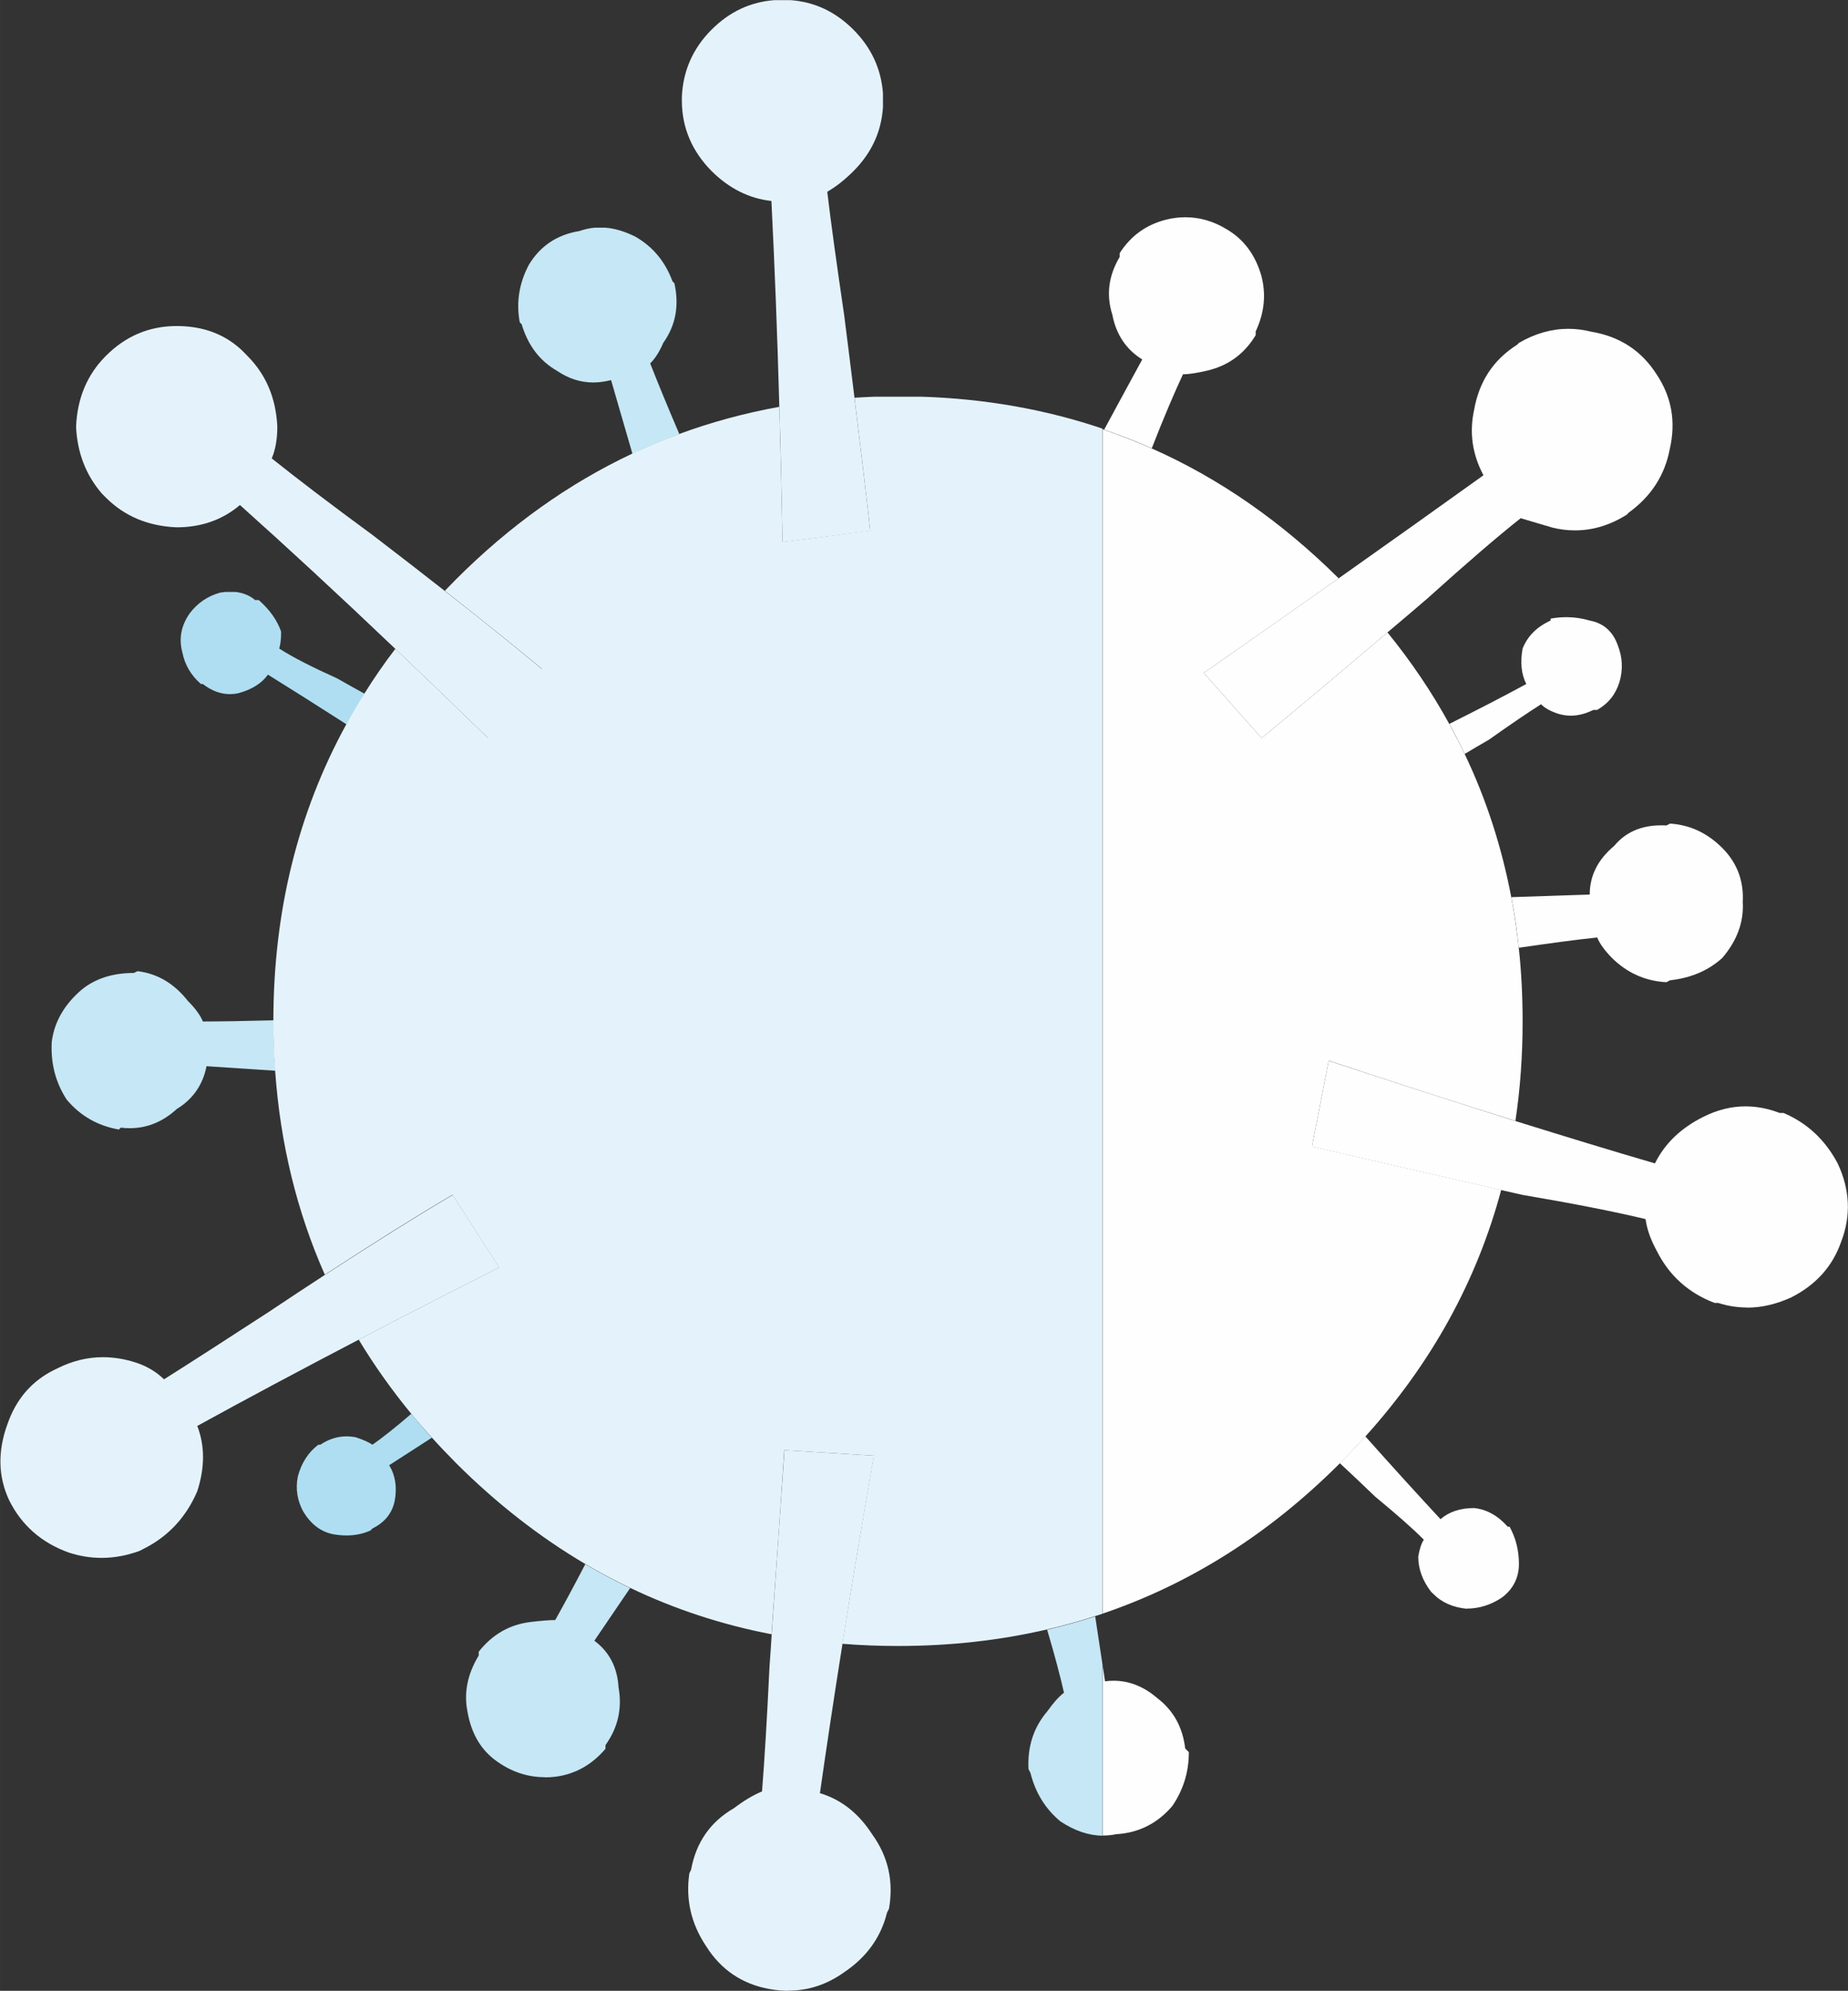 <?xml version="1.0" encoding="UTF-8"?>
<!DOCTYPE svg PUBLIC "-//W3C//DTD SVG 1.1//EN" "http://www.w3.org/Graphics/SVG/1.1/DTD/svg11.dtd">
<!-- Creator: CorelDRAW -->
<svg xmlns="http://www.w3.org/2000/svg" xml:space="preserve" width="11.922mm" height="12.841mm" style="shape-rendering:geometricPrecision; text-rendering:geometricPrecision; image-rendering:optimizeQuality; fill-rule:evenodd; clip-rule:evenodd"
viewBox="0 0 12.608 13.58"
 xmlns:xlink="http://www.w3.org/1999/xlink">
 <rect x="0" y="0" width="12.608" height="13.58" fill="#333333" stroke="none"/>
 <defs>
  <style type="text/css">
   <![CDATA[
    .fil1 {fill:#AFDEF2}
    .fil2 {fill:#C6E7F5}
    .fil3 {fill:#E4F3FB}
    .fil0 {fill:#FEFEFE}
   ]]>
  </style>
 </defs>
 <g id="Layer_x0020_1">
  <g id="_241114720">
   <path id="_244011840" class="fil0" d="M10.007 10.974c-0.093,-0.009 -0.17,-0.042 -0.229,-0.102l-0.013 -0.012c-0.059,-0.076 -0.089,-0.157 -0.089,-0.242 0.009,-0.051 0.021,-0.089 0.038,-0.115 -0.076,-0.077 -0.187,-0.174 -0.331,-0.293 -0.086,-0.083 -0.167,-0.159 -0.242,-0.229 0.06,-0.06 0.118,-0.121 0.174,-0.183 0.187,0.21 0.358,0.398 0.513,0.565 0.059,-0.051 0.136,-0.076 0.229,-0.076 0.085,0.009 0.162,0.051 0.229,0.127l0.013 0c0.042,0.076 0.064,0.161 0.064,0.254 0,0.093 -0.038,0.17 -0.115,0.229 -0.076,0.051 -0.157,0.076 -0.241,0.076z"/>
   <path id="_244012488" class="fil1" d="M2.945 9.805l0 0.003 -0.29 0.187c0.042,0.068 0.055,0.149 0.038,0.242 -0.017,0.085 -0.068,0.148 -0.153,0.19l-0.012 0.013c-0.051,0.023 -0.106,0.034 -0.164,0.034l0 0c-0.029,0 -0.059,-0.003 -0.09,-0.008 -0.085,-0.017 -0.152,-0.068 -0.204,-0.153 -0.042,-0.076 -0.055,-0.157 -0.038,-0.242 0.025,-0.093 0.072,-0.165 0.14,-0.216l0.013 0c0.057,-0.038 0.117,-0.057 0.179,-0.057 0.021,0 0.041,0.002 0.063,0.006 0.051,0.017 0.089,0.034 0.114,0.051 0.069,-0.048 0.157,-0.118 0.264,-0.21l0.001 0c0.045,0.054 0.091,0.108 0.139,0.161z"/>
   <path id="_244011936" class="fil0" d="M9.994 5.145c-0.033,-0.07 -0.068,-0.139 -0.106,-0.207 0.19,-0.095 0.365,-0.185 0.525,-0.272 -0.034,-0.068 -0.042,-0.148 -0.025,-0.242 0.034,-0.085 0.097,-0.148 0.191,-0.191l0 -0.013c0.037,-0.007 0.073,-0.01 0.109,-0.01 0.054,0 0.107,0.008 0.157,0.023 0.093,0.017 0.157,0.072 0.191,0.165 0.034,0.085 0.038,0.169 0.013,0.254 -0.026,0.085 -0.077,0.148 -0.153,0.191l-0.026 -0c-0.053,0.026 -0.104,0.039 -0.154,0.039 -0.03,0 -0.059,-0.005 -0.088,-0.014 -0.051,-0.017 -0.089,-0.038 -0.114,-0.064 -0.093,0.059 -0.212,0.14 -0.356,0.242 -0.058,0.033 -0.113,0.066 -0.165,0.097z"/>
   <path id="_244012608" class="fil1" d="M1.532 4.038l0.075 0c0.052,0.006 0.097,0.024 0.133,0.055l0.025 0c0.077,0.068 0.127,0.14 0.153,0.216 0,0.051 -0.005,0.089 -0.013,0.115 0.093,0.06 0.225,0.127 0.394,0.203 0.065,0.037 0.128,0.072 0.188,0.105 -0.043,0.069 -0.084,0.138 -0.123,0.209l0 -0c-0.193,-0.124 -0.372,-0.237 -0.536,-0.339 -0.042,0.059 -0.11,0.102 -0.203,0.127 -0.019,0.004 -0.038,0.006 -0.056,0.006 -0.064,-0 -0.126,-0.023 -0.185,-0.069l-0.013 0c-0.068,-0.059 -0.11,-0.131 -0.127,-0.216 -0.025,-0.093 -0.009,-0.182 0.051,-0.267 0.051,-0.068 0.119,-0.115 0.204,-0.14 0.012,-0.002 0.023,-0.003 0.034,-0.004z"/>
   <path id="_244011696" class="fil0" d="M7.528 12.521c-0.002,0 -0.003,0 -0.005,0l0 -1.159c0.005,0.036 0.011,0.072 0.016,0.107 0.02,-0.003 0.039,-0.004 0.059,-0.004 0.105,0 0.205,0.039 0.297,0.118 0.111,0.085 0.174,0.199 0.191,0.344l0.025 0.025c0,0.136 -0.038,0.259 -0.114,0.369 -0.102,0.119 -0.23,0.182 -0.382,0.191 -0.029,0.006 -0.059,0.009 -0.088,0.009z"/>
   <path id="_244015608" class="fil2" d="M7.522 11.355l0 1.167c-0.096,-0.001 -0.192,-0.034 -0.288,-0.098 -0.102,-0.085 -0.17,-0.195 -0.204,-0.331l-0.013 -0.025c-0.008,-0.152 0.034,-0.284 0.128,-0.394 0.042,-0.059 0.08,-0.102 0.114,-0.127 -0.025,-0.112 -0.063,-0.255 -0.115,-0.43 0.111,-0.026 0.22,-0.056 0.328,-0.091 0.017,0.113 0.034,0.224 0.05,0.33zm-6.584 -4.73l0.003 0c0.135,0.017 0.248,0.085 0.341,0.203 0.051,0.051 0.085,0.098 0.102,0.14 0.12,-0 0.281,-0.003 0.483,-0.008 0,0.002 0,0.005 0,0.008 0,0.114 0.004,0.226 0.012,0.336 -0.164,-0.011 -0.321,-0.021 -0.47,-0.031 -0.025,0.127 -0.093,0.225 -0.203,0.292 -0.095,0.087 -0.202,0.131 -0.321,0.131 -0.02,0 -0.04,-0.001 -0.061,-0.004l-0.013 0.013c-0.144,-0.025 -0.263,-0.093 -0.356,-0.204 -0.077,-0.118 -0.11,-0.25 -0.102,-0.394 0.017,-0.135 0.085,-0.254 0.204,-0.356 0.093,-0.076 0.212,-0.114 0.356,-0.114l0.025 -0.012zm2.779 5.498c-0.117,0 -0.225,-0.036 -0.324,-0.106 -0.11,-0.076 -0.178,-0.19 -0.204,-0.343 -0.025,-0.127 0,-0.254 0.077,-0.381l0 -0.026c0.094,-0.119 0.212,-0.186 0.356,-0.203 0.068,-0.008 0.123,-0.013 0.166,-0.013 0.055,-0.098 0.124,-0.225 0.205,-0.381 0.1,0.059 0.202,0.113 0.306,0.163 -0.085,0.125 -0.166,0.244 -0.244,0.359 0.102,0.076 0.157,0.182 0.165,0.318 0.026,0.144 -0.004,0.275 -0.089,0.394l0 0.025c-0.093,0.11 -0.208,0.174 -0.343,0.191 -0.024,0.003 -0.047,0.004 -0.071,0.004l0 0z"/>
   <path id="_244011984" class="fil0" d="M11.368 6.7c-0.145,-0.008 -0.267,-0.064 -0.37,-0.165 -0.05,-0.051 -0.084,-0.098 -0.101,-0.14 -0.136,0.014 -0.314,0.038 -0.535,0.07 -0.012,-0.117 -0.029,-0.232 -0.051,-0.345 0.188,-0.006 0.366,-0.012 0.535,-0.018 0,-0.128 0.055,-0.238 0.166,-0.331 0.078,-0.094 0.185,-0.141 0.321,-0.141 0.012,0 0.024,0 0.036,0.001l0.025 -0.013c0.136,0.009 0.254,0.064 0.356,0.166 0.101,0.101 0.148,0.225 0.14,0.369 0.008,0.135 -0.038,0.263 -0.14,0.382 -0.094,0.085 -0.212,0.136 -0.356,0.152l-0.025 0.013z"/>
   <path id="_244013472" class="fil2" d="M4.633 2.956l0 0.006c-0.108,0.04 -0.214,0.084 -0.318,0.134l0 -0c-0.051,-0.176 -0.1,-0.344 -0.146,-0.503 -0.041,0.01 -0.082,0.016 -0.121,0.016 -0.089,-0 -0.171,-0.027 -0.247,-0.079 -0.119,-0.068 -0.199,-0.174 -0.242,-0.318l-0.013 -0.013c-0.025,-0.136 -0.005,-0.267 0.063,-0.394 0.077,-0.127 0.191,-0.204 0.344,-0.229 0.034,-0.012 0.07,-0.02 0.106,-0.023l0.07 0c0.066,0.005 0.135,0.026 0.205,0.061 0.119,0.068 0.204,0.169 0.254,0.305l0.013 0.013c0.034,0.153 0.009,0.288 -0.076,0.407 -0.025,0.059 -0.055,0.106 -0.089,0.14 0.049,0.125 0.114,0.284 0.197,0.478z"/>
   <path id="_244011480" class="fil0" d="M7.86 3.059c-0.107,-0.048 -0.216,-0.09 -0.327,-0.128 0.091,-0.169 0.178,-0.328 0.26,-0.479 -0.11,-0.068 -0.178,-0.17 -0.204,-0.305 -0.043,-0.135 -0.026,-0.267 0.05,-0.394l0 -0.026c0.076,-0.119 0.182,-0.195 0.318,-0.229 0.044,-0.011 0.088,-0.016 0.131,-0.016 0.096,0 0.188,0.026 0.276,0.079 0.119,0.068 0.199,0.174 0.241,0.318 0.034,0.127 0.022,0.254 -0.038,0.382l0 0.025c-0.076,0.127 -0.186,0.208 -0.33,0.242 -0.068,0.016 -0.123,0.025 -0.166,0.025 -0.058,0.124 -0.13,0.292 -0.213,0.505z"/>
   <path id="_244011912" class="fil0" d="M7.523 11.008l0 -8.08c0.004,0.001 0.007,0.002 0.01,0.004 0.111,0.038 0.22,0.081 0.327,0.128 0.462,0.205 0.886,0.501 1.273,0.885 -0.288,0.203 -0.594,0.418 -0.92,0.645l0.394 0.445c0.23,-0.189 0.516,-0.429 0.859,-0.721 0.162,0.199 0.303,0.408 0.422,0.625 0.037,0.068 0.073,0.137 0.106,0.207 0.147,0.308 0.252,0.634 0.317,0.976 0.021,0.113 0.038,0.228 0.051,0.345 0.018,0.164 0.026,0.331 0.026,0.502 0,0.232 -0.016,0.458 -0.049,0.677 -0.394,-0.123 -0.819,-0.26 -1.274,-0.411l-0.114 0.585c0.334,0.078 0.764,0.177 1.291,0.297 -0.166,0.62 -0.475,1.181 -0.926,1.681 -0.056,0.062 -0.114,0.123 -0.174,0.183l0 -0c-0.481,0.481 -1.021,0.823 -1.619,1.026z"/>
   <path id="_244015944" class="fil3" d="M7.522 2.927l0 8.081 -0.05 0.016c-0.108,0.035 -0.217,0.065 -0.328,0.091 -0.323,0.075 -0.662,0.113 -1.017,0.113l0 -0c-0.129,0 -0.256,-0.005 -0.38,-0.015 0.064,-0.399 0.135,-0.826 0.215,-1.283l-0.611 -0.038c-0.022,0.334 -0.051,0.753 -0.087,1.256 -0.339,-0.065 -0.661,-0.171 -0.966,-0.317 -0.104,-0.05 -0.206,-0.104 -0.306,-0.163 -0.312,-0.184 -0.605,-0.413 -0.88,-0.687 -0.057,-0.058 -0.113,-0.116 -0.166,-0.175 -0.049,-0.054 -0.096,-0.108 -0.141,-0.163 -0.134,-0.163 -0.253,-0.331 -0.358,-0.505 0.301,-0.157 0.62,-0.321 0.958,-0.492l-0.318 -0.496c-0.243,0.143 -0.533,0.325 -0.871,0.545 -0.191,-0.431 -0.304,-0.895 -0.339,-1.392 -0.008,-0.11 -0.012,-0.222 -0.012,-0.336 0,-0.003 0,-0.005 0,-0.008 0.001,-0.742 0.167,-1.415 0.498,-2.019 0.038,-0.071 0.079,-0.14 0.123,-0.209 0.065,-0.104 0.135,-0.206 0.211,-0.305 0.202,0.192 0.412,0.394 0.631,0.607l0.369 -0.471c-0.186,-0.154 -0.406,-0.331 -0.662,-0.532 0.025,-0.026 0.051,-0.053 0.077,-0.079 0.367,-0.367 0.767,-0.652 1.202,-0.857 0.105,-0.049 0.212,-0.094 0.321,-0.134 0.219,-0.081 0.446,-0.142 0.682,-0.185 0.008,0.292 0.016,0.6 0.022,0.922l0.598 -0.077c-0.028,-0.254 -0.064,-0.556 -0.107,-0.907 0.046,-0.003 0.092,-0.005 0.139,-0.007l0.318 0c0.436,0.014 0.848,0.087 1.235,0.218z"/>
   <path id="_244015224" class="fil3" d="M5.378 13.58c-0.042,0 -0.085,-0.004 -0.129,-0.012 -0.186,-0.034 -0.331,-0.132 -0.432,-0.293 -0.102,-0.153 -0.14,-0.318 -0.114,-0.496l0.012 -0.025c0.034,-0.187 0.132,-0.327 0.293,-0.42 0.067,-0.051 0.131,-0.089 0.191,-0.114 0.017,-0.212 0.034,-0.496 0.051,-0.852 0.005,-0.075 0.011,-0.148 0.015,-0.22 0.035,-0.503 0.064,-0.922 0.087,-1.256l0.611 0.038c-0.08,0.457 -0.152,0.884 -0.215,1.283 -0.058,0.364 -0.109,0.704 -0.154,1.019 0.144,0.043 0.263,0.136 0.356,0.28 0.11,0.152 0.148,0.322 0.115,0.509l-0.013 0.025c-0.042,0.17 -0.14,0.305 -0.292,0.407 -0.117,0.084 -0.244,0.126 -0.38,0.126zm-2.293 -5.428l0.004 0 0.317 0.494c-0.338,0.171 -0.658,0.335 -0.958,0.492 -0.4,0.209 -0.768,0.405 -1.102,0.589 0.052,0.135 0.052,0.284 0,0.445 -0.076,0.178 -0.199,0.31 -0.368,0.394l-0.025 0.013c-0.087,0.032 -0.174,0.048 -0.26,0.048l0 0c-0.074,0 -0.149,-0.012 -0.223,-0.036 -0.187,-0.067 -0.322,-0.186 -0.407,-0.356 -0.076,-0.161 -0.08,-0.335 -0.012,-0.521 0.059,-0.17 0.165,-0.293 0.318,-0.369l0.025 -0.012c0.1,-0.05 0.203,-0.075 0.308,-0.075 0.074,0 0.149,0.012 0.226,0.037 0.076,0.025 0.14,0.064 0.191,0.114 0.187,-0.118 0.424,-0.271 0.712,-0.458 0.136,-0.091 0.265,-0.176 0.388,-0.256 0.337,-0.219 0.626,-0.4 0.868,-0.543z"/>
   <path id="_244011600" class="fil0" d="M11.919 8.919c-0.066,0 -0.131,-0.01 -0.196,-0.031l-0.025 0c-0.178,-0.068 -0.31,-0.186 -0.395,-0.356 -0.042,-0.077 -0.067,-0.148 -0.076,-0.216 -0.212,-0.051 -0.492,-0.106 -0.839,-0.165 -0.05,-0.011 -0.098,-0.022 -0.146,-0.033 -0.527,-0.12 -0.957,-0.219 -1.291,-0.297l0.114 -0.585c0.455,0.15 0.88,0.287 1.274,0.411 0.34,0.106 0.657,0.203 0.952,0.289 0.067,-0.136 0.178,-0.242 0.331,-0.318 0.094,-0.047 0.19,-0.071 0.286,-0.071 0.078,0 0.155,0.015 0.234,0.045l0.026 0c0.161,0.068 0.284,0.183 0.369,0.343 0.084,0.178 0.093,0.356 0.025,0.534 -0.059,0.17 -0.174,0.297 -0.343,0.382 -0.102,0.046 -0.201,0.069 -0.3,0.069zm-3.312 -3.884l-0.394 -0.445c0.325,-0.227 0.632,-0.442 0.92,-0.645 0.358,-0.253 0.687,-0.487 0.988,-0.703 -0.077,-0.144 -0.097,-0.293 -0.064,-0.445 0.034,-0.195 0.132,-0.343 0.293,-0.445l0.013 -0.013c0.11,-0.064 0.223,-0.096 0.337,-0.096 0.052,0 0.105,0.007 0.158,0.02 0.195,0.033 0.343,0.131 0.445,0.292 0.102,0.153 0.132,0.322 0.089,0.509 -0.034,0.178 -0.127,0.322 -0.28,0.433l-0.012 0.013c-0.114,0.072 -0.232,0.108 -0.354,0.108 -0.051,0 -0.103,-0.006 -0.155,-0.019 -0.085,-0.025 -0.157,-0.047 -0.216,-0.064 -0.161,0.127 -0.373,0.31 -0.636,0.547 -0.094,0.081 -0.185,0.158 -0.273,0.232 -0.343,0.292 -0.629,0.532 -0.859,0.721z"/>
   <path id="_244015344" class="fil3" d="M3.329 5.034c-0.219,-0.213 -0.429,-0.415 -0.631,-0.607 -0.384,-0.366 -0.738,-0.693 -1.061,-0.982 -0.119,0.101 -0.263,0.152 -0.432,0.152 -0.195,-0.008 -0.356,-0.076 -0.483,-0.203l-0.026 -0.026c-0.11,-0.127 -0.169,-0.28 -0.177,-0.457 0.008,-0.195 0.076,-0.356 0.203,-0.483 0.135,-0.136 0.297,-0.204 0.483,-0.204 0.186,0 0.339,0.059 0.458,0.178l0.025 0.026c0.127,0.127 0.195,0.288 0.204,0.483 0,0.084 -0.013,0.157 -0.038,0.216 0.17,0.136 0.398,0.31 0.687,0.522 0.178,0.136 0.343,0.264 0.496,0.384 0.256,0.2 0.476,0.378 0.662,0.532l-0.369 0.471zm2.695 -4.4l0 0.098c-0.011,0.167 -0.078,0.312 -0.202,0.436 -0.059,0.059 -0.119,0.106 -0.178,0.14 0.025,0.212 0.064,0.492 0.115,0.839 0.026,0.202 0.049,0.391 0.071,0.568 0.043,0.351 0.079,0.653 0.107,0.907l-0.598 0.076c-0.006,-0.322 -0.013,-0.63 -0.022,-0.922 -0.014,-0.515 -0.033,-0.984 -0.054,-1.405 -0.152,-0.017 -0.288,-0.085 -0.407,-0.203 -0.135,-0.136 -0.204,-0.297 -0.204,-0.483l0 -0.025c0.008,-0.178 0.076,-0.331 0.203,-0.458 0.122,-0.122 0.265,-0.189 0.428,-0.201l0.111 0c0.164,0.012 0.306,0.079 0.428,0.201 0.121,0.121 0.189,0.265 0.202,0.433z"/>
  </g>
 </g>
</svg>
